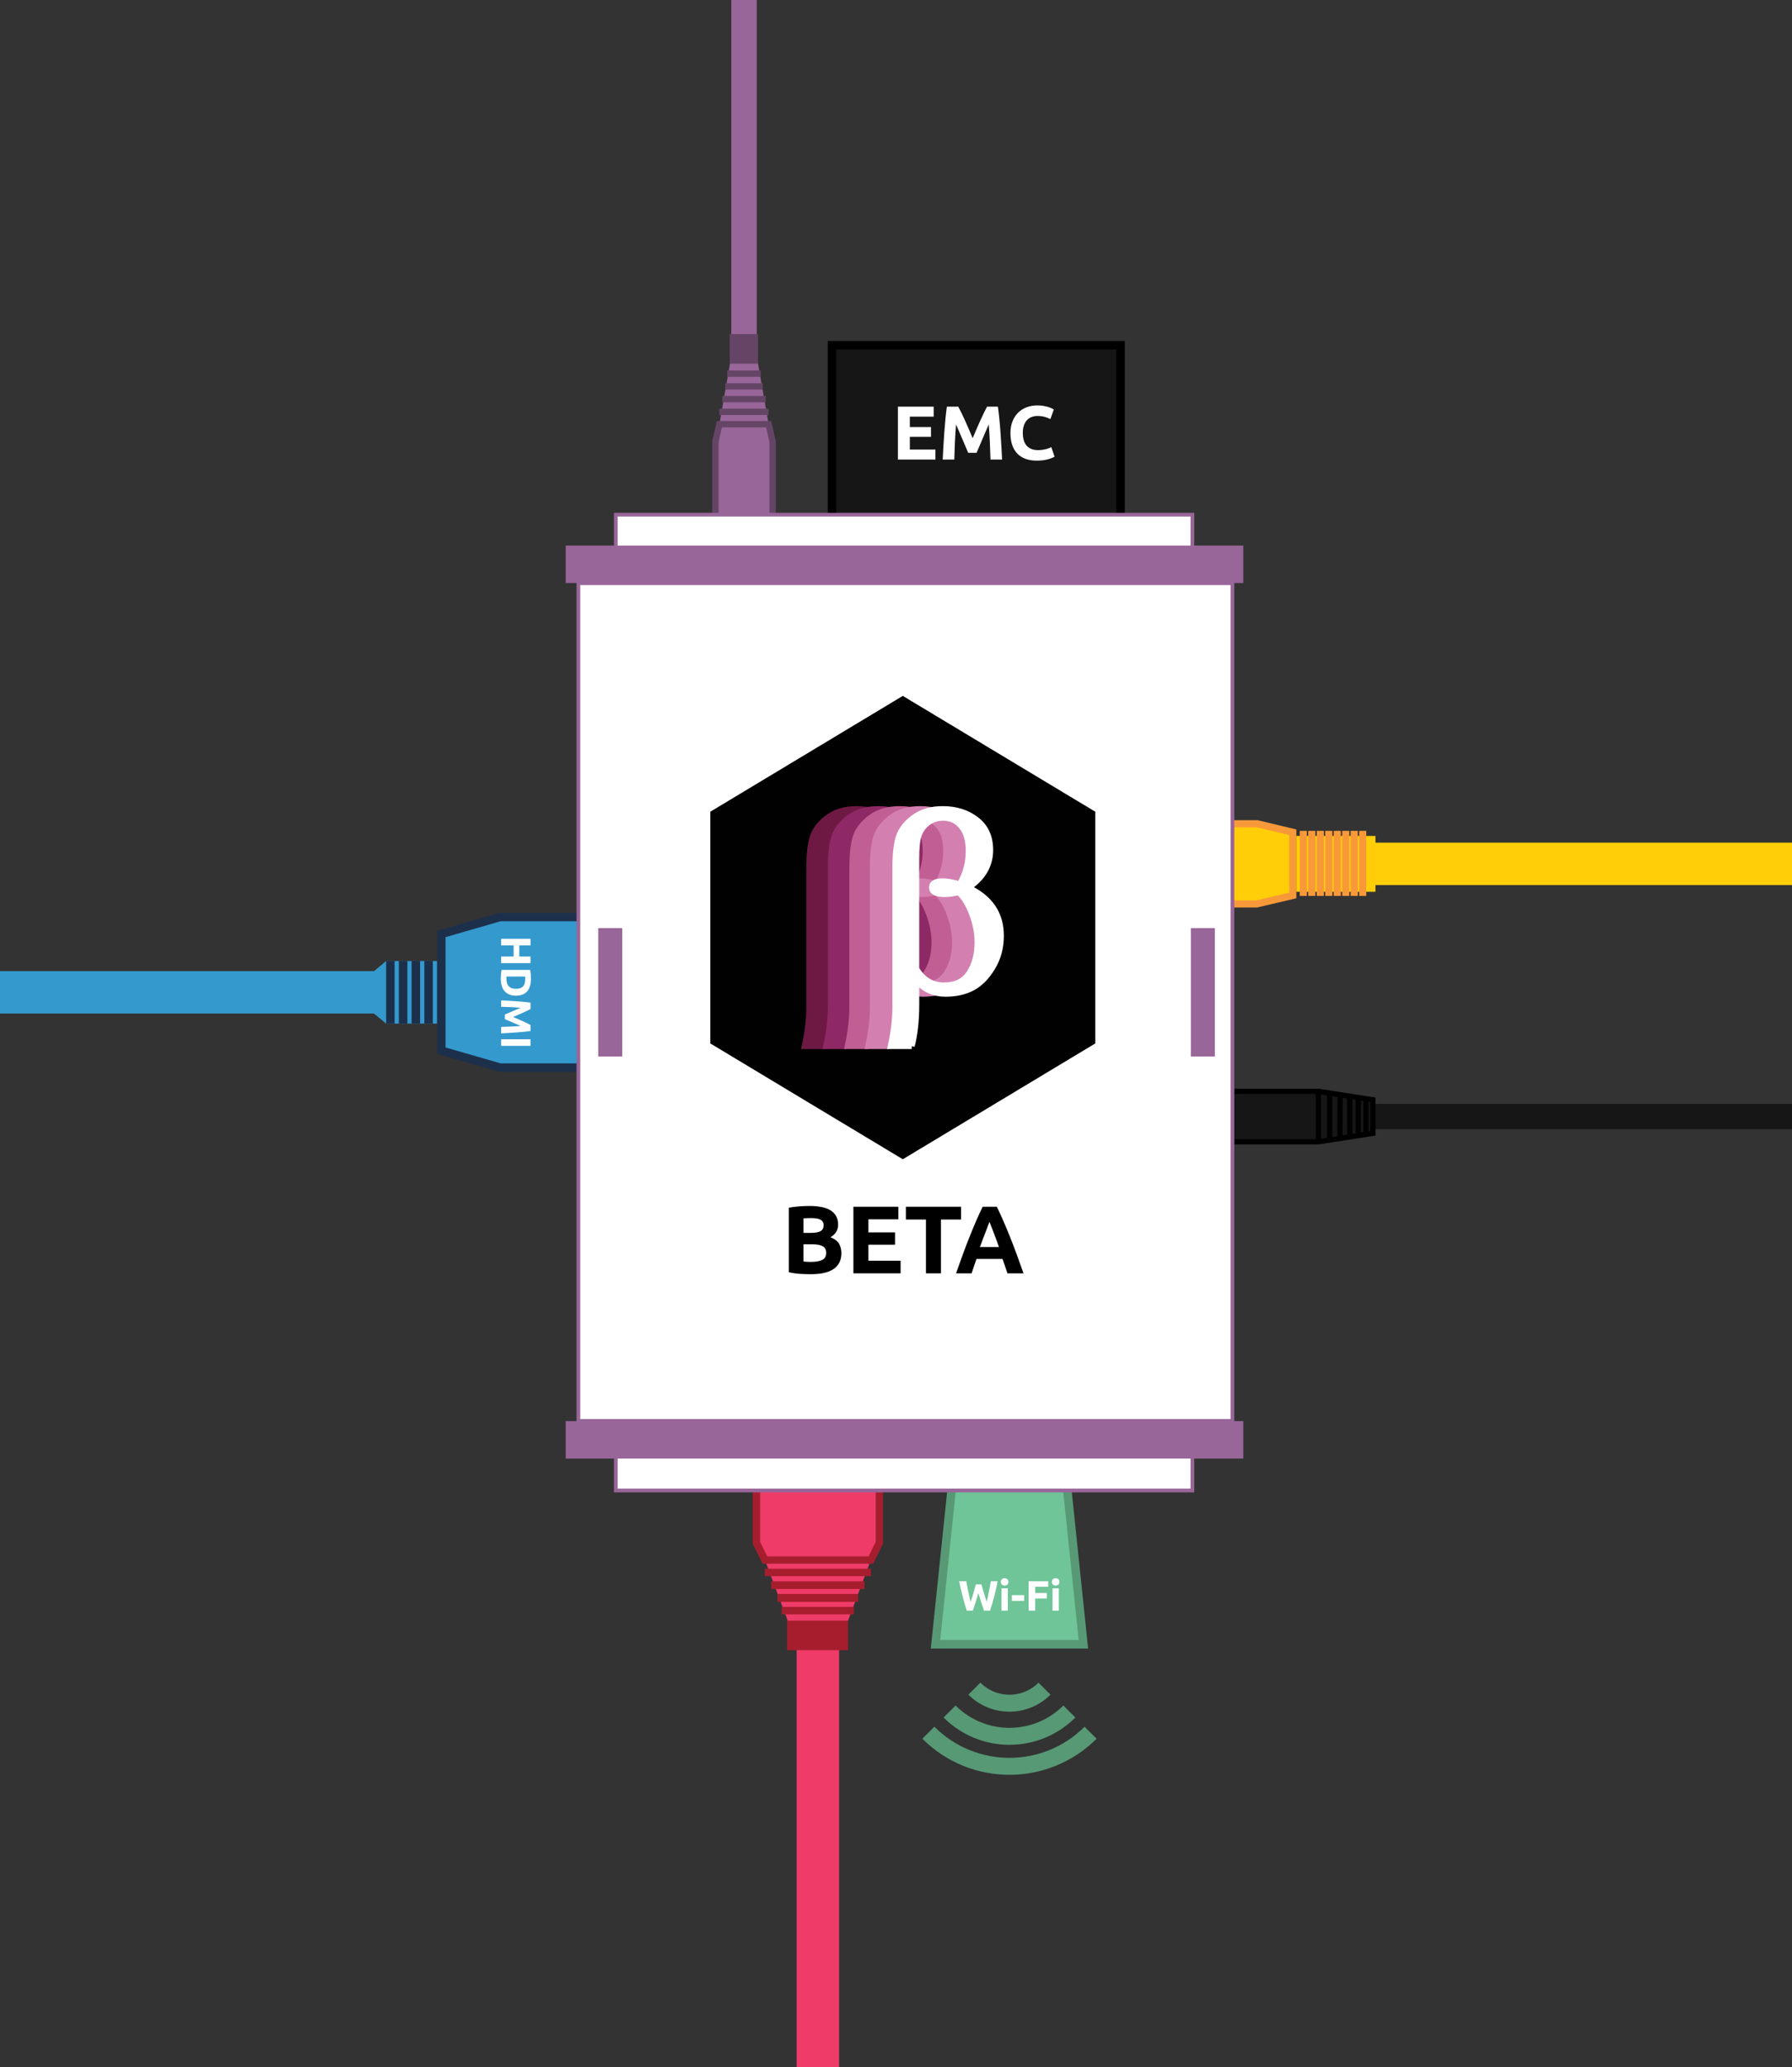 <?xml version="1.0" encoding="utf-8"?>
<!-- Generator: Adobe Illustrator 16.0.0, SVG Export Plug-In . SVG Version: 6.00 Build 0)  -->
<!DOCTYPE svg PUBLIC "-//W3C//DTD SVG 1.1//EN" "http://www.w3.org/Graphics/SVG/1.1/DTD/svg11.dtd">
<svg version="1.1" id="Layer_1" xmlns="http://www.w3.org/2000/svg" xmlns:xlink="http://www.w3.org/1999/xlink" x="0px" y="0px"
	 width="211.158px" height="243.598px" viewBox="194.421 78.201 211.158 243.598"
	 enable-background="new 194.421 78.201 211.158 243.598" xml:space="preserve">
<rect x="194.421" y="78.201" width="211.158" height="243.598" fill="#333333" stroke="none"/>
<g>
	<g>
		
			<line fill="none" stroke="#171617" stroke-width="3" stroke-miterlimit="10" x1="347.527" y1="209.783" x2="405.579" y2="209.783"/>
		<g>
			<polygon fill="#171617" stroke="#000000" stroke-width="0.616" stroke-miterlimit="10" points="356.191,207.811 356.191,211.76 
				349.774,212.76 338.768,212.76 338.768,206.811 349.774,206.811 			"/>
			
				<line fill="none" stroke="#000000" stroke-width="0.616" stroke-miterlimit="10" x1="349.774" y1="206.811" x2="349.774" y2="212.76"/>
			
				<line fill="none" stroke="#000000" stroke-width="0.616" stroke-miterlimit="10" x1="351.093" y1="207.016" x2="351.097" y2="212.553"/>
			
				<line fill="none" stroke="#000000" stroke-width="0.616" stroke-miterlimit="10" x1="352.333" y1="207.209" x2="352.303" y2="212.365"/>
			
				<line fill="none" stroke="#000000" stroke-width="0.616" stroke-miterlimit="10" x1="353.469" y1="207.387" x2="353.481" y2="212.182"/>
			
				<line fill="none" stroke="#000000" stroke-width="0.616" stroke-miterlimit="10" x1="354.474" y1="207.543" x2="354.477" y2="212.027"/>
			
				<line fill="none" stroke="#000000" stroke-width="0.616" stroke-miterlimit="10" x1="355.374" y1="207.656" x2="355.374" y2="211.902"/>
		</g>
	</g>
	<g>
		
			<line fill="none" stroke="#FFCE09" stroke-width="5" stroke-miterlimit="10" x1="347.527" y1="180.005" x2="405.579" y2="180.005"/>
		<g>
			<polygon fill="#FFCE09" stroke="#F89939" stroke-width="0.839" stroke-miterlimit="10" points="346.754,176.282 
				346.754,183.729 342.496,184.729 336.572,184.729 336.572,175.282 342.58,175.282 			"/>
			<rect x="347.163" y="176.714" fill="#FFCE09" width="9.333" height="6.583"/>
			
				<line fill="none" stroke="#F89939" stroke-width="0.839" stroke-miterlimit="10" x1="347.996" y1="176.117" x2="347.996" y2="183.784"/>
			
				<line fill="none" stroke="#F89939" stroke-width="0.839" stroke-miterlimit="10" x1="348.996" y1="176.117" x2="348.996" y2="183.784"/>
			
				<line fill="none" stroke="#F89939" stroke-width="0.839" stroke-miterlimit="10" x1="349.996" y1="176.117" x2="349.996" y2="183.784"/>
			
				<line fill="none" stroke="#F89939" stroke-width="0.839" stroke-miterlimit="10" x1="350.996" y1="176.117" x2="350.996" y2="183.784"/>
			
				<line fill="none" stroke="#F89939" stroke-width="0.839" stroke-miterlimit="10" x1="351.996" y1="176.117" x2="351.996" y2="183.784"/>
			
				<line fill="none" stroke="#F89939" stroke-width="0.839" stroke-miterlimit="10" x1="352.996" y1="176.117" x2="352.996" y2="183.784"/>
			
				<line fill="none" stroke="#F89939" stroke-width="0.839" stroke-miterlimit="10" x1="353.996" y1="176.117" x2="353.996" y2="183.784"/>
			
				<line fill="none" stroke="#F89939" stroke-width="0.839" stroke-miterlimit="10" x1="354.996" y1="176.117" x2="354.996" y2="183.784"/>
		</g>
	</g>
	<g>
		
			<line fill="none" stroke="#3499CD" stroke-width="5" stroke-miterlimit="10" x1="194.421" y1="195.144" x2="246.792" y2="195.144"/>
		<g>
			<polygon fill="#3499CD" points="238.483,197.644 239.921,198.833 246.416,198.833 246.416,191.456 239.921,191.456 
				238.483,192.66 			"/>
			<g>
				<polygon fill="#3499CD" stroke="#1D304B" stroke-miterlimit="10" points="271.764,204.018 253.347,204.018 246.416,202.018 
					246.416,188.271 253.325,186.271 271.764,186.271 				"/>
				<g>
					<path fill="#FFFFFF" d="M256.938,190.924v0.78h-3.465v-0.78h1.47v-1.31h-1.47v-0.78h3.465v0.78h-1.325v1.31H256.938z"/>
					<path fill="#FFFFFF" d="M255.209,195.539c-0.301,0-0.563-0.047-0.785-0.14c-0.224-0.094-0.408-0.227-0.556-0.398
						c-0.146-0.172-0.256-0.381-0.329-0.627s-0.11-0.523-0.11-0.83c0-0.141,0.006-0.303,0.018-0.49
						c0.012-0.187,0.035-0.37,0.072-0.55h3.375c0.033,0.18,0.056,0.368,0.067,0.563c0.012,0.195,0.018,0.362,0.018,0.503
						c0,0.297-0.033,0.565-0.1,0.807c-0.067,0.242-0.172,0.449-0.315,0.623s-0.326,0.307-0.55,0.4
						C255.79,195.492,255.521,195.539,255.209,195.539z M254.108,193.284c-0.003,0.037-0.006,0.079-0.007,0.127
						c-0.002,0.049-0.003,0.105-0.003,0.173c0,0.39,0.099,0.679,0.295,0.868c0.196,0.188,0.469,0.281,0.815,0.281
						c0.363,0,0.638-0.09,0.824-0.27c0.188-0.18,0.28-0.465,0.28-0.855c0-0.053-0.001-0.107-0.002-0.164
						c-0.002-0.057-0.006-0.11-0.013-0.16H254.108z"/>
					<path fill="#FFFFFF" d="M256.938,197.108c-0.109,0.061-0.246,0.13-0.407,0.209c-0.162,0.078-0.337,0.16-0.525,0.244
						c-0.188,0.086-0.381,0.17-0.577,0.254c-0.197,0.084-0.382,0.162-0.555,0.236c0.173,0.072,0.357,0.152,0.555,0.234
						c0.196,0.084,0.389,0.17,0.577,0.255c0.188,0.086,0.363,0.168,0.525,0.246c0.161,0.078,0.298,0.148,0.407,0.209v0.709
						c-0.229,0.033-0.487,0.064-0.772,0.092c-0.285,0.029-0.582,0.055-0.89,0.076c-0.309,0.021-0.618,0.041-0.928,0.061
						c-0.31,0.018-0.602,0.033-0.875,0.047v-0.76c0.337-0.01,0.703-0.023,1.1-0.041c0.397-0.016,0.797-0.041,1.2-0.074
						c-0.14-0.061-0.295-0.127-0.465-0.201c-0.17-0.072-0.34-0.146-0.51-0.219c-0.17-0.07-0.333-0.141-0.487-0.208
						c-0.155-0.066-0.288-0.125-0.397-0.172v-0.545c0.109-0.047,0.242-0.104,0.397-0.17c0.154-0.066,0.317-0.137,0.487-0.209
						c0.17-0.07,0.34-0.144,0.51-0.217c0.17-0.074,0.325-0.141,0.465-0.201c-0.403-0.033-0.803-0.059-1.2-0.074
						c-0.396-0.018-0.763-0.031-1.1-0.041v-0.76c0.273,0.014,0.565,0.029,0.875,0.048s0.619,0.038,0.928,0.06
						c0.308,0.021,0.604,0.047,0.89,0.075s0.543,0.06,0.772,0.093V197.108z"/>
					<path fill="#FFFFFF" d="M256.938,200.676v0.779h-3.465v-0.779H256.938z"/>
				</g>
			</g>
			<line fill="none" stroke="#1D304B" stroke-miterlimit="10" x1="244.921" y1="191.456" x2="244.921" y2="198.833"/>
			<line fill="none" stroke="#1D304B" stroke-miterlimit="10" x1="243.421" y1="191.456" x2="243.421" y2="198.833"/>
			<line fill="none" stroke="#1D304B" stroke-miterlimit="10" x1="241.921" y1="191.456" x2="241.921" y2="198.833"/>
			<line fill="none" stroke="#1D304B" stroke-miterlimit="10" x1="240.421" y1="191.456" x2="240.421" y2="198.833"/>
		</g>
	</g>
	<g>
		<rect x="292.457" y="118.885" fill="#171617" stroke="#000000" stroke-miterlimit="10" width="34" height="22.667"/>
		<g>
			<path fill="#FFFFFF" d="M300.227,132.36v-6.237h4.213v1.179h-2.809v1.224h2.493v1.152h-2.493v1.503h3.016v1.179H300.227z"/>
			<path fill="#FFFFFF" d="M307.337,126.124c0.108,0.198,0.233,0.442,0.374,0.733c0.142,0.291,0.289,0.606,0.442,0.945
				c0.153,0.339,0.306,0.686,0.456,1.04s0.291,0.687,0.424,0.999c0.133-0.312,0.273-0.645,0.424-0.999s0.303-0.7,0.456-1.04
				c0.153-0.339,0.301-0.654,0.442-0.945c0.141-0.291,0.266-0.536,0.375-0.733h1.277c0.061,0.414,0.115,0.877,0.166,1.39
				c0.052,0.513,0.097,1.047,0.136,1.602c0.039,0.555,0.075,1.112,0.108,1.669c0.032,0.558,0.061,1.083,0.085,1.575h-1.368
				c-0.018-0.606-0.042-1.266-0.072-1.98c-0.029-0.714-0.074-1.434-0.135-2.16c-0.108,0.252-0.229,0.531-0.361,0.837
				c-0.132,0.306-0.264,0.612-0.393,0.918c-0.129,0.306-0.254,0.598-0.375,0.877c-0.119,0.279-0.223,0.517-0.307,0.715h-0.98
				c-0.084-0.198-0.188-0.437-0.307-0.715c-0.121-0.279-0.246-0.572-0.375-0.877c-0.13-0.306-0.261-0.612-0.393-0.918
				c-0.133-0.306-0.254-0.585-0.361-0.837c-0.061,0.726-0.105,1.446-0.135,2.16c-0.031,0.714-0.055,1.374-0.072,1.98h-1.368
				c0.024-0.492,0.052-1.017,0.085-1.575c0.033-0.558,0.069-1.114,0.108-1.669c0.039-0.555,0.084-1.089,0.136-1.602
				c0.051-0.513,0.105-0.977,0.166-1.39H307.337z"/>
			<path fill="#FFFFFF" d="M316.598,132.486c-1.014,0-1.787-0.282-2.317-0.846c-0.531-0.563-0.796-1.365-0.796-2.403
				c0-0.516,0.08-0.977,0.242-1.381c0.162-0.405,0.385-0.747,0.666-1.026c0.282-0.279,0.618-0.491,1.008-0.635
				c0.391-0.144,0.813-0.216,1.27-0.216c0.264,0,0.504,0.02,0.72,0.059s0.405,0.084,0.567,0.135
				c0.162,0.051,0.297,0.104,0.404,0.158c0.108,0.054,0.186,0.096,0.234,0.126l-0.404,1.134c-0.193-0.102-0.416-0.189-0.672-0.261
				c-0.254-0.072-0.544-0.108-0.867-0.108c-0.217,0-0.428,0.036-0.635,0.108c-0.207,0.072-0.391,0.188-0.549,0.346
				c-0.16,0.159-0.287,0.365-0.383,0.617s-0.145,0.558-0.145,0.918c0,0.288,0.031,0.557,0.095,0.805
				c0.063,0.25,0.165,0.464,0.306,0.644c0.141,0.18,0.326,0.323,0.554,0.428s0.505,0.157,0.828,0.157
				c0.204,0,0.388-0.012,0.549-0.036c0.162-0.024,0.306-0.053,0.433-0.085c0.125-0.033,0.236-0.071,0.332-0.113
				c0.097-0.042,0.184-0.081,0.262-0.117l0.387,1.125c-0.197,0.12-0.477,0.228-0.837,0.324
				C317.488,132.438,317.072,132.486,316.598,132.486z"/>
		</g>
	</g>
	<g>
		
			<line fill="none" stroke="#996699" stroke-width="3" stroke-miterlimit="10" x1="282.091" y1="129.597" x2="282.091" y2="78.201"/>
		<g>
			<polygon fill="#996699" points="280.583,120.225 279.188,128.196 284.994,128.196 283.599,120.225 			"/>
			<polygon fill="#996699" stroke="#654566" stroke-width="0.75" stroke-miterlimit="10" points="278.723,141.624 285.459,141.624 
				285.459,130.225 284.994,128.196 279.188,128.196 278.723,130.225 			"/>
			<path fill="#FFCE0C" stroke="#F89939" stroke-width="0.593" stroke-miterlimit="10" d="M278.723,130.112"/>
			
				<line fill="none" stroke="#654566" stroke-width="0.75" stroke-miterlimit="10" x1="284.994" y1="126.737" x2="279.18" y2="126.737"/>
			
				<line fill="none" stroke="#654566" stroke-width="0.75" stroke-miterlimit="10" x1="284.645" y1="125.237" x2="279.529" y2="125.237"/>
			
				<line fill="none" stroke="#654566" stroke-width="0.75" stroke-miterlimit="10" x1="284.296" y1="123.737" x2="279.878" y2="123.737"/>
			
				<line fill="none" stroke="#654566" stroke-width="0.75" stroke-miterlimit="10" x1="284.064" y1="122.237" x2="280.11" y2="122.237"/>
			<rect x="280.402" y="117.57" fill="#654566" width="3.342" height="3.486"/>
		</g>
	</g>
	<g>
		<g>
			<polygon fill="#6FC498" stroke="#579975" stroke-miterlimit="10" points="322.083,271.977 304.655,271.977 306.655,252.795 
				320.083,252.795 			"/>
			<g>
				<g>
					<g>
						<path fill="none" stroke="#579975" stroke-width="2" stroke-miterlimit="10" d="M322.926,282.4
							c-5.282,5.279-13.831,5.279-19.113,0"/>
						<path fill="none" stroke="#579975" stroke-width="2" stroke-miterlimit="10" d="M320.427,279.9
							c-3.901,3.898-10.214,3.898-14.115,0"/>
						<path fill="none" stroke="#579975" stroke-width="2" stroke-miterlimit="10" d="M317.5,277.207
							c-2.282,2.283-5.979,2.283-8.263,0"/>
					</g>
				</g>
			</g>
		</g>
		<g>
			<path fill="#FFFFFF" d="M310.067,264.918c0.04,0.137,0.084,0.291,0.132,0.463c0.049,0.172,0.1,0.35,0.155,0.533
				c0.055,0.182,0.11,0.365,0.167,0.549s0.111,0.354,0.165,0.51c0.044-0.17,0.088-0.354,0.133-0.555
				c0.046-0.199,0.088-0.406,0.128-0.619c0.041-0.215,0.08-0.426,0.118-0.639c0.038-0.211,0.075-0.416,0.108-0.611h0.811
				c-0.117,0.58-0.253,1.168-0.405,1.764c-0.153,0.598-0.317,1.164-0.495,1.701h-0.714c-0.116-0.32-0.229-0.656-0.339-1.008
				c-0.11-0.352-0.219-0.705-0.324-1.059c-0.107,0.354-0.215,0.707-0.321,1.059s-0.218,0.688-0.335,1.008h-0.713
				c-0.178-0.537-0.343-1.104-0.494-1.701c-0.152-0.596-0.287-1.184-0.404-1.764h0.844c0.034,0.195,0.07,0.4,0.111,0.611
				c0.04,0.213,0.082,0.424,0.125,0.639c0.044,0.213,0.088,0.42,0.134,0.619c0.045,0.201,0.091,0.385,0.138,0.555
				c0.061-0.162,0.119-0.336,0.176-0.52s0.111-0.367,0.165-0.551c0.054-0.182,0.103-0.359,0.147-0.529s0.086-0.322,0.123-0.455
				H310.067z"/>
			<path fill="#FFFFFF" d="M313.244,264.623c0,0.137-0.045,0.244-0.133,0.322s-0.193,0.117-0.313,0.117
				c-0.12,0-0.225-0.039-0.313-0.117s-0.133-0.186-0.133-0.322s0.045-0.244,0.133-0.322s0.192-0.117,0.313-0.117
				c0.119,0,0.225,0.039,0.313,0.117S313.244,264.486,313.244,264.623z M313.174,268.014h-0.745v-2.631h0.745V268.014z"/>
			<path fill="#FFFFFF" d="M313.648,266.184h1.45v0.674h-1.45V266.184z"/>
			<path fill="#FFFFFF" d="M315.623,268.014v-3.465h2.32v0.654h-1.539v0.725h1.369v0.656h-1.369v1.43H315.623z"/>
			<path fill="#FFFFFF" d="M319.259,264.623c0,0.137-0.044,0.244-0.132,0.322c-0.089,0.078-0.193,0.117-0.313,0.117
				c-0.121,0-0.225-0.039-0.313-0.117c-0.089-0.078-0.133-0.186-0.133-0.322s0.044-0.244,0.133-0.322
				c0.088-0.078,0.191-0.117,0.313-0.117c0.119,0,0.224,0.039,0.313,0.117C319.215,264.379,319.259,264.486,319.259,264.623z
				 M319.189,268.014h-0.746v-2.631h0.746V268.014z"/>
		</g>
	</g>
	<g>
		<g>
			
				<line fill="none" stroke="#EF3B68" stroke-width="5" stroke-miterlimit="10" x1="290.795" y1="321.799" x2="290.795" y2="263.578"/>
		</g>
		<g>
			<polygon fill="#EF3B68" points="287.553,270.021 284.553,262.051 297.037,262.051 294.037,270.021 			"/>
			<polygon fill="#EF3B68" stroke="#A61E2E" stroke-width="0.869" stroke-miterlimit="10" points="283.553,248.623 298.037,248.623 
				298.037,260.021 297.037,262.051 284.553,262.051 283.553,260.021 			"/>
			<path fill="#FFCE0C" stroke="#F89939" stroke-width="0.869" stroke-miterlimit="10" d="M283.553,260.135"/>
			
				<line fill="none" stroke="#A61E2E" stroke-width="0.88" stroke-miterlimit="10" x1="297.037" y1="263.51" x2="284.537" y2="263.51"/>
			
				<line fill="none" stroke="#A61E2E" stroke-width="0.903" stroke-miterlimit="10" x1="296.287" y1="265.01" x2="285.287" y2="265.01"/>
			
				<line fill="none" stroke="#A61E2E" stroke-width="0.936" stroke-miterlimit="10" x1="295.537" y1="266.51" x2="286.037" y2="266.51"/>
			
				<line fill="none" stroke="#A61E2E" stroke-width="0.885" stroke-miterlimit="10" x1="295.037" y1="268.01" x2="286.537" y2="268.01"/>
			<rect x="287.164" y="269.189" fill="#A61E2E" width="7.186" height="3.486"/>
		</g>
	</g>
	<g>
		<g>
			
				<rect x="262.576" y="146.933" fill="#FFFFFF" stroke="#996699" stroke-width="0.44" stroke-miterlimit="10" width="77.064" height="98.72"/>
			
				<rect x="266.982" y="248.318" fill="#FFFFFF" stroke="#996699" stroke-width="0.44" stroke-miterlimit="10" width="67.941" height="5.537"/>
			
				<rect x="266.982" y="138.855" fill="#FFFFFF" stroke="#996699" stroke-width="0.44" stroke-miterlimit="10" width="67.941" height="5.536"/>
			
				<line fill="none" stroke="#996699" stroke-width="4.415" stroke-miterlimit="10" x1="261.078" y1="144.702" x2="340.924" y2="144.702"/>
			
				<line fill="none" stroke="#996699" stroke-width="4.415" stroke-miterlimit="10" x1="261.078" y1="247.883" x2="340.924" y2="247.883"/>
			<g>
				<path d="M289.986,228.363c-0.43,0-0.857-0.014-1.285-0.039c-0.426-0.027-0.869-0.09-1.33-0.188v-7.609
					c0.363-0.068,0.76-0.119,1.189-0.154c0.43-0.033,0.83-0.051,1.199-0.051c0.5,0,0.957,0.037,1.377,0.107
					c0.418,0.072,0.779,0.195,1.082,0.369c0.301,0.174,0.537,0.402,0.707,0.686s0.254,0.631,0.254,1.047
					c0,0.627-0.301,1.121-0.904,1.482c0.498,0.189,0.838,0.447,1.018,0.771c0.182,0.324,0.271,0.689,0.271,1.098
					c0,0.822-0.299,1.441-0.898,1.857C292.064,228.156,291.172,228.363,289.986,228.363z M289.092,223.494h0.861
					c0.543,0,0.932-0.07,1.166-0.209c0.234-0.141,0.352-0.365,0.352-0.674c0-0.318-0.121-0.541-0.363-0.67
					c-0.24-0.127-0.596-0.191-1.064-0.191c-0.15,0-0.313,0.002-0.486,0.006s-0.328,0.014-0.465,0.027V223.494z M289.092,224.842
					v2.025c0.129,0.016,0.268,0.027,0.42,0.035c0.15,0.008,0.316,0.012,0.498,0.012c0.527,0,0.955-0.076,1.279-0.227
					c0.324-0.152,0.486-0.432,0.486-0.838c0-0.363-0.135-0.621-0.406-0.775c-0.271-0.156-0.662-0.232-1.166-0.232H289.092z"/>
				<path d="M294.98,228.262v-7.848h5.299v1.482h-3.531v1.541h3.137v1.449h-3.137v1.891h3.793v1.484H294.98z"/>
				<path d="M307.664,220.414v1.506h-2.367v6.342h-1.768v-6.342h-2.365v-1.506H307.664z"/>
				<path d="M313.133,228.262c-0.088-0.273-0.182-0.553-0.283-0.84c-0.1-0.289-0.199-0.574-0.299-0.859h-3.066
					c-0.098,0.287-0.197,0.572-0.297,0.861c-0.1,0.287-0.193,0.566-0.279,0.838h-1.834c0.295-0.846,0.576-1.627,0.842-2.346
					c0.264-0.717,0.523-1.393,0.777-2.025c0.254-0.635,0.504-1.236,0.75-1.807s0.502-1.127,0.766-1.67h1.676
					c0.258,0.543,0.512,1.1,0.762,1.67s0.502,1.172,0.756,1.807c0.254,0.633,0.514,1.309,0.779,2.025
					c0.266,0.719,0.547,1.5,0.842,2.346H313.133z M311.01,222.191c-0.039,0.113-0.098,0.27-0.174,0.465
					c-0.076,0.197-0.162,0.424-0.258,0.68c-0.098,0.258-0.207,0.541-0.326,0.85s-0.242,0.633-0.365,0.973h2.244
					c-0.119-0.34-0.236-0.666-0.35-0.975c-0.111-0.311-0.219-0.594-0.32-0.852s-0.189-0.484-0.266-0.68
					S311.057,222.303,311.01,222.191z"/>
			</g>
			<rect x="264.912" y="187.579" fill="#996699" width="2.83" height="15.13"/>
			<rect x="334.742" y="187.579" fill="#996699" width="2.83" height="15.13"/>
		</g>
		<g>
			<polygon fill="#010101" points="323.484,201.166 300.801,214.818 278.117,201.166 278.117,173.862 300.801,160.21 
				323.484,173.862 			"/>
			<g>
				<g id="layer1_20_" transform="translate(-256.68,-531.796)">
					<path id="text5540_20_" fill="#6E1944" stroke="#6E1944" stroke-width="0.683" stroke-miterlimit="10" d="M548.393,733.281
						h-2.48c0.361-1.693,0.542-3.226,0.542-4.601v-16.377c0-1.703,0.148-2.972,0.45-3.805c0.312-0.831,0.908-1.563,1.79-2.194
						c0.892-0.644,2.004-0.964,3.339-0.964c1.584,0,2.912,0.42,3.984,1.263c1.083,0.833,1.624,2.021,1.624,3.565
						c0,1.804-0.856,3.282-2.571,4.436c2.557,1.203,3.835,3.093,3.835,5.67c0,1.403-0.341,2.662-1.022,3.773
						c-0.673,1.104-1.453,1.891-2.347,2.362c-0.882,0.471-1.939,0.707-3.173,0.707c-1.404,0-2.547-0.527-3.429-1.578v2.797
						C548.934,730.258,548.754,731.908,548.393,733.281 M548.934,724.183c0.782,1.293,1.876,1.94,3.278,1.94
						c1.353,0,2.348-0.492,2.978-1.474c0.631-0.993,0.947-2.195,0.947-3.608c0-1.084-0.211-2.187-0.631-3.309
						c-0.412-1.133-0.943-1.995-1.595-2.588c-0.602,0.151-1.144,0.227-1.623,0.227c-1.014,0-1.521-0.267-1.521-0.797
						c0-0.482,0.427-0.724,1.28-0.724c0.531,0,1.192,0.121,1.985,0.362c0.712-1.204,1.067-2.512,1.067-3.927
						c0-1.262-0.281-2.229-0.843-2.901c-0.551-0.672-1.273-1.008-2.165-1.008c-0.712,0-1.325,0.2-1.835,0.601
						c-0.501,0.401-0.848,0.884-1.038,1.444c-0.19,0.551-0.286,1.458-0.286,2.721L548.934,724.183"/>
				</g>
				<g id="layer1_19_" transform="translate(-256.68,-531.796)">
					<path id="text5540_19_" fill="#8E2965" stroke="#8E2965" stroke-width="0.683" stroke-miterlimit="10" d="M550.928,733.281
						h-2.479c0.361-1.693,0.541-3.226,0.541-4.601v-16.377c0-1.703,0.149-2.972,0.451-3.805c0.311-0.831,0.907-1.563,1.79-2.194
						c0.892-0.644,2.006-0.964,3.338-0.964c1.585,0,2.912,0.42,3.987,1.263c1.082,0.833,1.624,2.021,1.624,3.565
						c0,1.804-0.858,3.282-2.571,4.436c2.556,1.203,3.833,3.093,3.833,5.67c0,1.403-0.338,2.662-1.021,3.773
						c-0.673,1.104-1.452,1.891-2.347,2.362c-0.882,0.471-1.938,0.707-3.172,0.707c-1.404,0-2.546-0.527-3.429-1.578v2.797
						C551.471,730.258,551.29,731.908,550.928,733.281 M551.471,724.183c0.781,1.293,1.875,1.94,3.276,1.94
						c1.354,0,2.348-0.492,2.979-1.474c0.631-0.993,0.947-2.195,0.947-3.608c0-1.084-0.211-2.187-0.632-3.309
						c-0.412-1.133-0.941-1.995-1.595-2.588c-0.602,0.151-1.143,0.227-1.624,0.227c-1.011,0-1.519-0.267-1.519-0.797
						c0-0.482,0.426-0.724,1.277-0.724c0.533,0,1.194,0.121,1.985,0.362c0.712-1.204,1.067-2.512,1.067-3.927
						c0-1.262-0.28-2.229-0.841-2.901c-0.553-0.672-1.274-1.008-2.166-1.008c-0.712,0-1.323,0.2-1.835,0.601
						c-0.502,0.401-0.848,0.884-1.038,1.444c-0.19,0.551-0.285,1.458-0.285,2.721L551.471,724.183"/>
				</g>
				<g id="layer1_18_" transform="translate(-256.68,-531.796)">
					<path id="text5540_18_" fill="#C15F94" stroke="#C15F94" stroke-width="0.683" stroke-miterlimit="10" d="M553.466,733.281
						h-2.482c0.362-1.693,0.542-3.226,0.542-4.601v-16.377c0-1.703,0.149-2.972,0.452-3.805c0.31-0.831,0.906-1.563,1.788-2.194
						c0.893-0.644,2.006-0.964,3.339-0.964c1.584,0,2.913,0.42,3.986,1.263c1.083,0.833,1.624,2.021,1.624,3.565
						c0,1.804-0.856,3.282-2.57,4.436c2.555,1.203,3.835,3.093,3.835,5.67c0,1.403-0.342,2.662-1.023,3.773
						c-0.671,1.104-1.453,1.891-2.347,2.362c-0.883,0.471-1.939,0.707-3.174,0.707c-1.402,0-2.546-0.527-3.427-1.578v2.797
						C554.007,730.258,553.826,731.908,553.466,733.281 M554.007,724.183c0.781,1.293,1.874,1.94,3.277,1.94
						c1.353,0,2.347-0.492,2.979-1.474c0.632-0.993,0.947-2.195,0.947-3.608c0-1.084-0.212-2.187-0.632-3.309
						c-0.413-1.133-0.942-1.995-1.596-2.588c-0.601,0.151-1.143,0.227-1.623,0.227c-1.012,0-1.52-0.267-1.52-0.797
						c0-0.482,0.427-0.724,1.278-0.724c0.533,0,1.193,0.121,1.985,0.362c0.712-1.204,1.067-2.512,1.067-3.927
						c0-1.262-0.28-2.229-0.842-2.901c-0.552-0.672-1.274-1.008-2.167-1.008c-0.71,0-1.324,0.2-1.834,0.601
						c-0.501,0.401-0.848,0.884-1.037,1.444c-0.191,0.551-0.287,1.458-0.287,2.721v13.041"/>
				</g>
				<g id="layer1_17_" transform="translate(-256.68,-531.796)">
					<path id="text5540_17_" fill="#D380B1" stroke="#D380B1" stroke-width="0.683" stroke-miterlimit="10" d="M555.885,733.281
						h-2.482c0.361-1.693,0.542-3.226,0.542-4.601v-16.377c0-1.703,0.149-2.972,0.451-3.805c0.311-0.831,0.907-1.563,1.789-2.194
						c0.893-0.644,2.006-0.964,3.34-0.964c1.584,0,2.911,0.42,3.984,1.263c1.083,0.833,1.624,2.021,1.624,3.565
						c0,1.804-0.856,3.282-2.571,4.436c2.556,1.203,3.835,3.093,3.835,5.67c0,1.403-0.341,2.662-1.022,3.773
						c-0.671,1.104-1.453,1.891-2.348,2.362c-0.882,0.471-1.938,0.707-3.173,0.707c-1.403,0-2.545-0.527-3.428-1.578v2.797
						C556.426,730.258,556.245,731.908,555.885,733.281 M556.426,724.183c0.781,1.293,1.874,1.94,3.277,1.94
						c1.354,0,2.348-0.492,2.979-1.474c0.631-0.993,0.948-2.195,0.948-3.608c0-1.084-0.213-2.187-0.633-3.309
						c-0.412-1.133-0.941-1.995-1.595-2.588c-0.601,0.151-1.142,0.227-1.623,0.227c-1.013,0-1.519-0.267-1.519-0.797
						c0-0.482,0.425-0.724,1.277-0.724c0.532,0,1.193,0.121,1.985,0.362c0.711-1.204,1.067-2.512,1.067-3.927
						c0-1.262-0.28-2.229-0.842-2.901c-0.552-0.672-1.273-1.008-2.167-1.008c-0.711,0-1.321,0.2-1.833,0.601
						c-0.501,0.401-0.847,0.884-1.038,1.444c-0.19,0.551-0.285,1.458-0.285,2.721V724.183"/>
				</g>
				<g id="layer1_16_" transform="translate(-256.68,-531.796)">
					<path id="text5540_16_" fill="#FFFFFF" stroke="#FFFFFF" stroke-width="0.683" stroke-miterlimit="10" d="M558.537,733.281
						h-2.482c0.362-1.693,0.542-3.226,0.542-4.601v-16.377c0-1.703,0.149-2.972,0.452-3.805c0.31-0.831,0.906-1.563,1.788-2.194
						c0.893-0.644,2.005-0.964,3.339-0.964c1.585,0,2.913,0.42,3.984,1.263c1.083,0.833,1.626,2.021,1.626,3.565
						c0,1.804-0.858,3.282-2.572,4.436c2.555,1.203,3.835,3.093,3.835,5.67c0,1.403-0.342,2.662-1.023,3.773
						c-0.671,1.104-1.453,1.891-2.345,2.362c-0.884,0.471-1.94,0.707-3.173,0.707c-1.404,0-2.548-0.527-3.43-1.578v2.797
						C559.078,730.258,558.899,731.908,558.537,733.281 M559.078,724.183c0.782,1.293,1.876,1.94,3.279,1.94
						c1.353,0,2.345-0.492,2.977-1.474c0.632-0.993,0.947-2.195,0.947-3.608c0-1.084-0.211-2.187-0.632-3.309
						c-0.411-1.133-0.942-1.995-1.593-2.588c-0.604,0.151-1.144,0.227-1.625,0.227c-1.013,0-1.52-0.267-1.52-0.797
						c0-0.482,0.427-0.724,1.28-0.724c0.53,0,1.191,0.121,1.983,0.362c0.712-1.204,1.067-2.512,1.067-3.927
						c0-1.262-0.28-2.229-0.843-2.901c-0.55-0.672-1.273-1.008-2.164-1.008c-0.711,0-1.324,0.2-1.836,0.601
						c-0.499,0.401-0.848,0.884-1.037,1.444c-0.191,0.551-0.287,1.458-0.287,2.721v13.041"/>
				</g>
			</g>
		</g>
	</g>
</g>
<g>
	<path fill="none" d="M276.625,179.002"/>
</g>
<g>
	<path fill="none" d="M276.625,207.772"/>
</g>
</svg>
